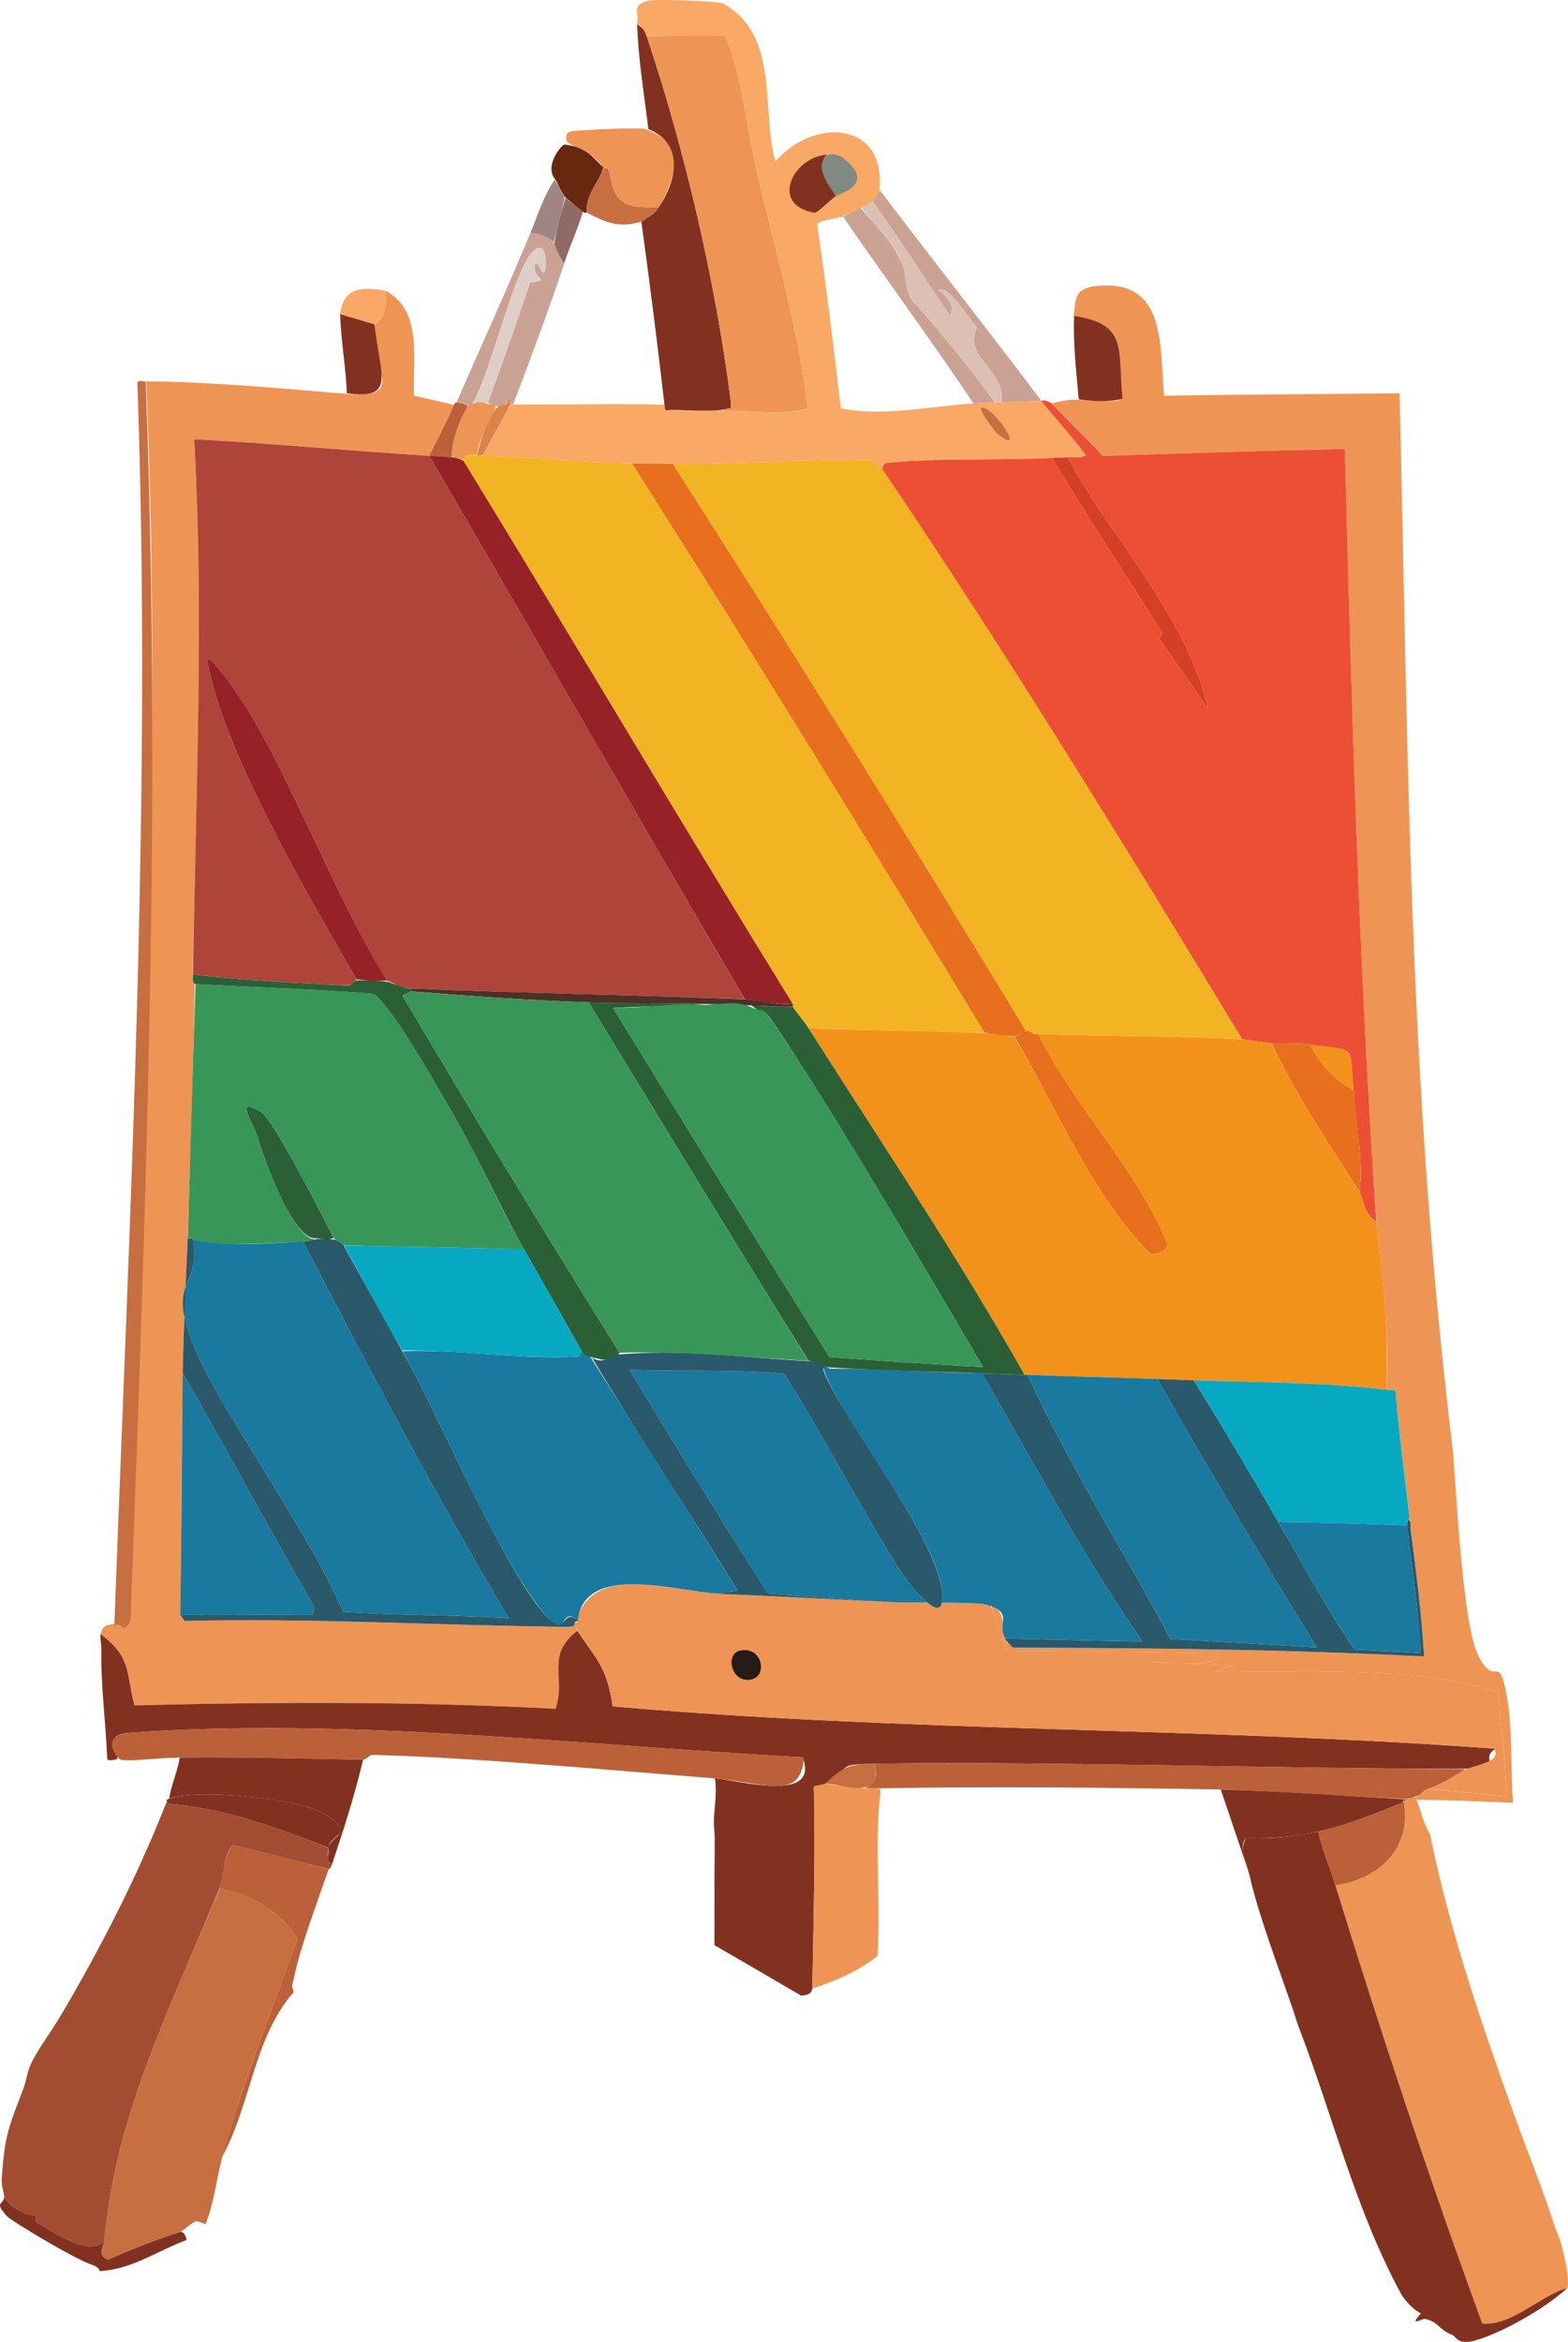<?xml version="1.0" encoding="UTF-8"?>
<svg id="Layer_2" data-name="Layer 2" xmlns="http://www.w3.org/2000/svg" viewBox="0 0 103.997 155.287">
  <g id="main-art">
    <g>
      <g>
        <path d="m69.066,26.582c-.892.039-1.784.057-2.676.101.463-2.043-2.606-2.982-1.58-4.974-.503-.464-1.9-2.918-2.596-2.466.421.176,1.29,1.209.752,1.634-1.698-2.503-3.311-5.056-5.084-7.509.169-.246.325-.511.463-.776,3.542,4.689,7.195,9.29,10.721,13.99Z" style="fill: #caa294; stroke-width: 0px;"/>
        <path d="m57.882,13.367c1.773,2.453,3.386,5.005,5.084,7.509.538-.425-.332-1.458-.752-1.634.697-.451,2.092,2,2.597,2.468-1.041,1.969,2.067,2.968,1.563,4.948-.04.158-.315-.058-.389.048-1.666-2.274-3.347-4.382-5.233-6.49-.737-.601-.674-2.081-.86-2.576-.638-1.698-1.871-2.481-2.729-3.89.225-.12.492-.243.72-.382Z" style="fill: #ddc0b4; stroke-width: 0px;"/>
        <path d="m57.107,13.811c.997,1.252,2.104,2.178,2.784,3.828.198.481.114,1.984.862,2.575,1.882,2.105,3.572,4.225,5.228,6.484-.473.019-.946.031-1.42.047-2.812-4.195-5.801-8.246-8.67-12.411.216.03,1.116-.649,1.216-.523Z" style="fill: #caa294; stroke-width: 0px;"/>
      </g>
      <g>
        <g>
          <path d="m42.778,8.549c2.945,1.034,1.922,3.29.961,5.173-2.504.118-2.941-.275-3.299-2.223-.078-.424-.374-.311-.389-.334-.682-.998-1.497-1.154-2.407-1.72-.035-.022-.316-.631.279-.739.595-.108,4.552-.264,4.856-.157Z" style="fill: #ee9555; stroke-width: 0px;"/>
          <path d="m37.456,9.586c1.39.175,1.772.764,2.576,1.53-.368,1.096-1.209,1.771-1.113,2.983-.151-.087-.008.107-.23-.039s-.942-.758-1.173-.968c-.231-.21-.636-1.135-.66-1.161-.825-.921.413-2.369.6-2.346Z" style="fill: #67280f; stroke-width: 0px;"/>
          <path d="m43.71,13.732c-.095.242-1.033.923-1.11.946-1.581.475-2.366.09-3.692-.585-.059-1.162.721-1.962,1.144-2.92.01-.022.313-.09.388.331.343,1.935.83,2.331,3.27,2.228Z" style="fill: #c76f41; stroke-width: 0px;"/>
        </g>
        <g>
          <path d="m36.756,16.133c.06.071.401,1.162.675,1.311-1.062,3.182-2.207,6.256-3.395,9.368-.022-.017-.175.014-.173-.018.002-.032-.084-.44-.115-.358-.199.514-.421.531-.777.507-.356-.024-.306-.208-.622-.19.97-2.676,1.91-5.33,2.81-8.025,1.437-.145.289-.212.304-.967s.432.15.471.216c.405.684.501-2.653-.709-1.165s-2.589,7.482-3.799,9.823c-.101.195-.316.222-.371.226-.276.015-.511-.157-.774-.191,1.64-3.751,3.334-7.455,4.902-11.239.637.155,1.039.075,1.573.701Z" style="fill: #caa294; stroke-width: 0px;"/>
          <path d="m37.453,13.03c-.134,1.121-.502,1.993-.721,3.03-.469-.433-.934-.541-1.548-.624.495-1.211.877-2.47,1.622-3.548.034.225.657,1.045.646,1.141Z" style="fill: #a08683; stroke-width: 0px;"/>
          <path d="m31.049,26.891c-.556.975-1.089,2.292-1.097,3.42-.497-.019-.998-.052-1.49-.09.531-1.062,1.186-2.307,1.62-3.333.097-.23.163-.205.173-.204.319.036.518.145.794.206Z" style="fill: #bb6038; stroke-width: 0px;"/>
          <path d="m33.854,26.797c-.607,1.16-1.214,2.259-1.848,3.409-.026-.115-.373.131-.341-.069.123-.765.754-2.57,1.266-3.066s.544.13.817-.638c.044-.123.112.352.106.364Z" style="fill: #db8349; stroke-width: 0px;"/>
          <path d="m32.354,26.752c-.289-.072-.667-.009-.915-.1,1.182-2.378,2.582-8.342,3.787-9.837,1.205-1.496,1.116,1.851.708,1.163-.039-.067-.457-.971-.471-.216-.015.754,1.133.822-.304.967-.896,2.694-1.847,5.351-2.804,8.024Z" style="fill: #dfcec8; stroke-width: 0px;"/>
          <path d="m32.33,26.778c.183.101.607-.205.505.324-.062.319-1.268,2.339-1.172,3.065-.498-.092-.875.104-.982.301-.107.197-.516-.256-.713-.166-.134-.86.704-2.821,1.028-3.295.324-.474.189-.144.424-.265s.727-.065.91.036Z" style="fill: #ee9555; stroke-width: 0px;"/>
          <path d="m38.654,14.052c-.334,1.183-.876,2.261-1.223,3.394-.233-.142-.674-1.253-.664-1.313.181-1.166.487-2.014.749-3.045.101.209,1.161.885,1.138.965Z" style="fill: #8f6b66; stroke-width: 0px;"/>
        </g>
      </g>
      <g>
        <path d="m30.108,26.851c-.515,1.141-1.078,2.258-1.647,3.373-5.196-.313-10.379-.839-15.576-1.086.624,11.722.142,23.84-.109,35.348-.017.757.147.662.147.695-.093,5.754-.303,11.276-.477,16.917-.092,2.99-.294,5.937-.325,8.918-.055,5.352-.067,10.698-.171,16.048.103.138.186.274.3.413,8.387-.192,17.188.282,25.36.408.81.013.239-.421.606-.321.367.1-.169.424.102.563-2.201,1.65-.729,3.131-1.47,5.173-9.352-.487-18.57-.46-27.928-.227-.582-2.26-.214-3.221-2.231-4.68.149-1.283,1.523-.113,1.712-1.444.615-4.33-.359-9.719-.147-14.355.004-.075.4-.38.405-.487,1.032-22.291,2.02-44.524,1.034-66.823,3.947.01,9.542.511,13.115.817,4.161.356,1.932-1.266,2.062-4.606.738-.511.77-1.344.695-2.218,2.499,1.315,1.79,4.545,1.897,6.96.883.2,1.767.394,2.645.614Z" style="fill: #ee9555; stroke-width: 0px;"/>
        <path d="m96.319,95.829c.249,2.057.611,11.768,1.747,13.982,1.136,2.214,1.327-.371,1.869,2.619.389,2.143.264,4.807.406,7.103-2.126-.083-4.252-.181-6.39-.199.065-.117-.095-.059.024-.216.118-.157.514-.4.783-.496,1.732.153,3.446.319,5.168.5-.106-2.335-.303-4.605-.596-6.925-5.794-1.861-12.721-1.214-18.749-1.396.408-.121.816-.243,1.224-.364-1.841-.073-3.681-.152-5.521-.217.816-.072,4.67.491,4.621-.586-4.7-.107-9.398-.128-14.099-.189-.361-1.004-.726-2.041-1.085-3.025.953.322.766,1.547.929,2.138.163.591.329.319.549.706,9.092-.03,18.167.146,27.247.536-.106-2.472-.603-6.099-.863-8.306-.418-3.549-.702-6.006-1.06-9.326-.197.015-.393.009-.598-.02.324-3.683-.356-7.515-.618-11.147-1.233-17.108-1.629-34.118-2.11-51.233-5.345.12-10.693.293-16.038.467-1.146-1.173-2.272-2.336-3.462-3.48.761-.149.965-.275,2.007-.256.095.002,2.288.27,2.703-.054-.24-3.31.468-4.917-3.194-5.513.149-1.121-.019-1.888,1.774-1.995,4.294-.257,3.924,3.771,4.221,7.306,5.233-.097,10.41-.11,15.617-.165.572,23.563.579,45.669,3.495,69.754Z" style="fill: #ee9555; stroke-width: 0px;"/>
        <path d="m96.558,117.281c-10.723.013-26.899-.499-38.197-.34-3.152.044-1.645.142-3.615,1.31-.282.167-.758.129-.757.226.083,4.501-.027,8.904-.113,13.375-.063.392-.335.409-.727.479-1.919-1.123-3.841-2.243-5.765-3.355.018-2.071-.018-4.074.017-6.17.004-.243-.013-.356.003-.76.016-.404-.081-.878-.049-1.525.032-.647.211-1.832.059-2.602,1.559.121,6.991,1.669,5.817-1.4-14.707-.803-30.34-2.663-44.625-1.628-2.072.15-.458,1.515-.896,1.782.019-.051-.591.174-.601-.086-.091-2.364-.431-4.827-.388-7.2.007-.398-.094-.659-.051-1.032,2.057,1.545,1.656,2.435,2.249,4.72,9.357-.235,18.574-.261,27.927.226.731-2.04-.713-3.527,1.454-5.17,1.231,1.892,1.942,2.321,2.337,5.009,19.555,1.718,38.787,1.364,58.574,2.808-1.263.716,1.013,1.329-2.655,1.333Z" style="fill: #823121; stroke-width: 0px;"/>
        <path d="m46.89,117.873c-5.584-.425-15.601-1.361-22.255-1.516-.082-.002-.336.329-.577.325-3.979-.076-8.124-.198-12.114-.141-.208.003-.474.021-.594.019-.718-.013-3.079.289-3.392.089-.313-.2-1.338-1.617.713-1.764,14.142-1.015,29.821.815,44.653,1.64-.23,2.969-2.468,1.65-6.434,1.348Z" style="fill: #bb6038; stroke-width: 0px;"/>
        <path d="m9.663,25.297c1.055,27.391.014,54.744-1.006,82.121-.005.131-.356.604-.42.539-.063-.066-.412-.348-.655-.166,1.016-27.496,2.501-54.921,1.529-82.433.139-.196.365-.056.552-.062Z" style="fill: #c76f41; stroke-width: 0px;"/>
        <path d="m71.547,26.473c-.169-1.847-.374-3.676-.31-5.533,3.629.576,2.893,2.191,3.209,5.508-1.007.237-1.891.162-2.899.025Z" style="fill: #823121; stroke-width: 0px;"/>
        <g>
          <path d="m24.841,21.5c.315,3.28,1.52,5.041-1.835,4.575-.074-1.759-.392-3.493-.449-5.253.762.223,1.523.45,2.283.677Z" style="fill: #823121; stroke-width: 0px;"/>
          <path d="m25.567,19.278c.055.877.079,1.702-.726,2.222-.761-.227-1.522-.455-2.283-.677.213-1.79,1.469-1.829,3.01-1.545Z" style="fill: #f9a866; stroke-width: 0px;"/>
        </g>
        <path d="m97.174,117.306c-.629.452-1.729,1.069-2.356,1.279-.627.21-.422.363-.894.519-.472.156-.107.184-.979.157-2.862-.091-9.202-.562-11.715-.604-8.37-.138-14.996-.206-22.881-.084-.353.005-.611.002-.974-.012.838-.398.764-.759.658-1.617,13.058-.142,26.106.307,39.143.361Z" style="fill: #bb6038; stroke-width: 0px;"/>
        <path d="m93.567,101.359c-.018-.156-.051-.445-.067-.579-.349-2.885-.668-5.725-.976-8.597.329,3.061.681,6.125,1.043,9.177Z" style="fill: #beb78d; stroke-width: 0px;"/>
        <g>
          <path d="m42.918,2.475c2.505,7.485,4.531,16.183,5.522,23.917.127.994-.016.679-.507.771-1.184.223-2.521-.043-3.734.042-.152.011-.128-.363-.13-.376-.466-4.078-.977-8.08-1.528-12.107.433-.328.863-.516,1.185-1.015,1.178-1.826,1.645-4.155-.725-5.153-.282-2.335-.666-4.596-.747-6.977.4.409.418.163.664.898Z" style="fill: #823121; stroke-width: 0px;"/>
          <path d="m47.954,27.243c.41-.387.624.19.493-.822-1.026-7.875-2.99-16.322-5.546-24.016,1.73-.054,3.471-.034,5.197-.045,1.173,2.946,1.408,6.067,2.127,9.133,1.218,5.197,2.724,10.286,3.345,15.605-1.743.461-3.831.108-5.615.145Z" style="fill: #ee9555; stroke-width: 0px;"/>
        </g>
        <g>
          <path d="m58.314,12.63c-.005.05-.277.594-.457.74-.18.146-.395.206-.773.425-.072.042-.883.423-1.246.566-.363.143-1.254.187-1.645.481.604,4.071,1.094,8.132,1.571,12.218,2.51.605,6.362-.157,8.653-.302.989-.063,1.035-.028,1.477-.054.442-.026.315-.011.466-.018.982-.049,1.774-.061,2.708-.103.965,1.213,2.023,2.351,2.957,3.593-.329.243-.835.122-1.219.149-.384.027-.619.016-1.037.039-3.622.198-7.357-.033-10.986.341-.149.015-.246.279-.267.392-.247-.189-.495-.391-.743-.585-4.385-.069-8.775.265-13.152.244-.912-.004-1.804-.011-2.7-.029-3.317-.067-6.599-.383-9.908-.526.625-1.123,1.228-2.266,1.848-3.386.02-.037.118 0.0.182.001,3.336.042,6.671-.077,10.028.02.02.001-.066.368.123.371,1.503.024,2.1.006,3.911.015,1.054.005,4.132.332,5.435-.122-.556-5.32-2.109-10.407-3.315-15.605-.712-3.066-.957-6.187-2.125-9.133-1.728.006-3.467-.002-5.199.038-.158-.319-.286-.656-.658-.804.222-.698-.496-1.284.826-1.565.382-.081,4.545.008,4.928.223,3.736,2.096,2.476,7.07,3.435,10.461,2.42-2.887,7.381-2.782,6.883,1.917Z" style="fill: #f9a866; stroke-width: 0px;"/>
          <path d="m54.83,10.253c-.79.914.1,1.897.61,2.753-.262.141-1.229,1.124-1.399,1.098-2.992-.466-1.508-3.655.789-3.851Z" style="fill: #823121; stroke-width: 0px;"/>
          <path d="m55.456,12.984c-.529-.725-1.438-1.963-.608-2.672.259-.221.868-.001,1.066.157,1.479,1.173,1.132,1.917-.458,2.516Z" style="fill: #7e8a82; stroke-width: 0px;"/>
          <path d="m65.114,27.031c.755-.132,3.081,3.35,1.033,1.721-.107-.085-1.354-1.665-1.033-1.721Z" style="fill: #c76f41; stroke-width: 0px;"/>
        </g>
        <g>
          <path d="m93.918,119.162c.096-0.0.006.099.036.178.292.746.457,1.561.882,2.257,1.341,6.488,3.353,12.389,5.617,18.695.785,2.187,1.895,4.931,2.632,7.225.194.603.339.783.515,1.462.176.678.467,1.92.38,2.711-1.852.526-3.711,2.564-5.675,2.37-3.503-9.611-6.733-19.27-9.732-29.051,2.894-.391,5.056-2.503,4.547-5.522-.021-.123-.071-.143.016-.188.087-.045.684-.136.78-.137Z" style="fill: #ee9555; stroke-width: 0px;"/>
          <path d="m87.435,121.442c.264,1.228.768,2.37,1.137,3.569,3.006,9.775,6.228,19.44,9.736,29.048,1.947.202,3.853-1.859,5.647-2.357-1.525,1.422-4.567,3.103-6.251,3.519-1.033.255-1.157-.314-1.36-.392-.98-.376-.897-.879-1.843-1.073-.171-.035-1.113.585-.256-.373-.494-.195-1.114-.903-1.321-1.285-3.052-5.643-4.492-11.72-6.756-17.608-.184-.48-.282-.856-.44-1.316-.938-2.74-2.252-6.176-2.838-8.76-.292-1.288-.725-1.662-.224-2.58,1.643.169,3.169-.088,4.769-.391Z" style="fill: #823121; stroke-width: 0px;"/>
          <path d="m92.984,119.289c.668.035-.273.135.156.182-1.931.797-3.7,1.522-5.713,1.965-1.562.344-3.142.519-4.753.425-.595.524.047,1.782.185,2.421-.617-1.881-1.27-3.756-1.894-5.63,3.918.104,8.303.442,12.019.638Z" style="fill: #823121; stroke-width: 0px;"/>
          <path d="m88.575,125.01c-.385-1.192-.865-2.343-1.14-3.568,1.967-.463,3.825-1.164,5.675-1.97.538,3.056-1.65,5.135-4.535,5.538Z" style="fill: #bb6038; stroke-width: 0px;"/>
        </g>
        <g>
          <path d="m21.793,122.528c-.061.312-.134.926.218,1.071.042.102-.181.348-.196.344-2.161-.541-4.249-1.091-6.379-1.605-.651.645-.562,2.096-.877,2.864-3.182,7.754-6.911,15.015-7.65,23.458-1.192.922-3.31-.667-4.415-1.239-.243-.126.074-.564-.383-.562-.457.002-1.469-.516-1.823-1.169-.052-.436-.193-.696-.173-1.199.02-.503.11-1.365.178-1.887.198-1.534.738-2.717,1.275-4.164.252-.678.176-1.036.629-1.89.452-.855,1.205-1.842,1.864-2.96,2.604-4.418,5.031-9.132,6.939-13.992,3.829.254,7.251,1.552,10.793,2.932Z" style="fill: #a24d32; stroke-width: 0px;"/>
          <path d="m24.08,116.683c-.553,2.353-1.286,4.628-2.057,6.921-.455-.217-.179-.666-.242-1.103-.063-.437,1.247-.916.706-1.474s-1.27-1.054-2.88-1.421-6.322-.982-8.39-.358c.152-.907.545-1.785.709-2.706,4.054-.059,8.104.064,12.154.141Z" style="fill: #823121; stroke-width: 0px;"/>
          <path d="m21.825,122.53c-3.62-1.387-6.964-2.673-10.836-2.938.237-.125-.125-.221.273-.346,1.963-.616,6.75-.018,8.353.36,1.602.378,2.306.839,2.882,1.425.576.586-.89.954-.671,1.498Z" style="fill: #823121; stroke-width: 0px;"/>
          <path d="m14.743,143.025c-.382,1.452-.551,3.025-1.103,4.442-.152-.018-.477-.204-.616-.184-.236.034-.911.631-.979.655-1.761.614-3.265,1.167-4.873,1.895-.736-.227-.325-.674-.279-1.165.788-8.45,4.456-15.739,7.678-23.448,2.198.456,3.931,1.444,5.169,3.345-1.706,4.837-3.687,9.477-4.996,14.458Z" style="fill: #c76f41; stroke-width: 0px;"/>
          <path d="m6.908,148.658c-.133.556-.424.912.262,1.177,1.57-.707,3.196-1.331,4.813-1.859.319.033.412.537.37.553-2.019.776-3.591,1.922-5.718,2.064-.075-.211-.296-.349-.588-.445-1.097-.359-5.297-2.891-5.569-3.185-.942-1.02-.195-.756-.212-1.297.402.699,1.382,1.187,1.845,1.19.463.004.141.436.384.563,1.106.574,3.223,2.162,4.415,1.239Z" style="fill: #823121; stroke-width: 0px;"/>
          <path d="m21.792,123.955c-.757,2.21-1.834,5.012-2.28,7.112-.185.872-.167.404-.04,1.034-2.632,2.969-2.833,7.47-4.743,10.913,1.353-4.95,3.285-9.624,5.011-14.447-1.24-1.902-2.97-2.89-5.171-3.346.253-.891.252-2.166.864-2.891,2.122.535,4.246,1.052,6.359,1.624Z" style="fill: #bb6038; stroke-width: 0px;"/>
        </g>
        <g>
          <path d="m58.517,31.098c8.361,12.372,16.131,25.043,23.874,37.806-4.494-.213-9.065-.188-13.525-.342-.48-.017-.438-.116-.825-.234-7.683-12.596-15.437-25.155-23.423-37.571,4.389.011,8.767-.311,13.156-.248.248.196.496.392.744.588Z" style="fill: #f2b422; stroke-width: 0px;"/>
          <g>
            <path d="m86.882,69.248c.686,1.32,1.556,2.309,2.872,3.021.242,2.278.615,4.504.44,6.801-2.048-3.271-4.226-6.38-5.844-9.9.845.042,1.688-.004,2.531.078Z" style="fill: #e86f1d; stroke-width: 0px;"/>
            <path d="m89.754,72.269c-1.316-.713-2.186-1.701-2.872-3.021,3.009.33,2.729.075,2.872,3.021Z" style="fill: #f2921b; stroke-width: 0px;"/>
          </g>
          <path d="m31.658,30.185c.038-0.0.239.009.365.014,3.281.146,6.596.452,9.895.529,7.945,12.489,15.694,25.091,23.381,37.74-3.892-.086-7.782-.152-11.673-.291-.328-.495-.726-.935-1.051-1.432-.034-.052.02-.146-.011-.196-7.372-11.955-14.501-24.047-21.847-36.016-.044-.459.52-.346.94-.347Z" style="fill: #f2b422; stroke-width: 0px;"/>
          <path d="m44.617,30.758c7.984,12.419,15.744,24.969,23.42,37.575-.138.089-.625.374-.726.373-.777-.002-1.316-.092-2.014-.237-7.682-12.65-15.436-25.251-23.378-37.741.899.009,1.799.016,2.699.029Z" style="fill: #e86f1d; stroke-width: 0px;"/>
          <g>
            <path d="m65.39,68.494c.105.004,1.539.28,1.864.223,2.79,4.624,5.26,10.67,8.974,14.327.336.331,1.345-.176,1.167-.622-1.893-4.741-6.181-9.093-8.544-13.862,4.499.167,9.032.12,13.539.349.664.034,1.299.211,1.96.26,1.613,3.542,3.801,6.598,5.84,9.92.303.493.405,1.702,1.101,1.891.34,3.722.916,7.434.628,11.169-4.096-.513-8.69-.487-12.674-.625-1.122-.039-1.63-.053-2.462-.083-2.981-.107-5.712-.168-8.635-.275-.068-.003-.128-.003-.199-.006-4.447-7.874-9.479-15.351-14.328-22.983,3.958.158,7.664.172,11.768.318Z" style="fill: #f2921b; stroke-width: 0px;"/>
            <path d="m68.851,68.555c2.366,4.778,6.651,9.123,8.545,13.866.178.446-.833.953-1.168.622-3.7-3.655-6.214-9.706-8.949-14.324.303-.01.485-.344.772-.364.287-.02.44.28.799.199Z" style="fill: #e86f1d; stroke-width: 0px;"/>
          </g>
        </g>
        <g>
          <g>
            <path d="m69.693,26.717c1.195,1.225,2.317,2.32,3.464,3.517,5.346-.176,10.691-.349,16.039-.467.462,17.097.906,34.152,2.094,51.218-.686-.265-.807-1.303-1.1-1.926.225-2.134-.263-4.726-.417-6.731-.243-3.161.2-2.65-2.921-3.082-.676-.094-1.773-.019-2.486-.077-.713-.058-1.291-.21-1.976-.263-7.741-12.766-15.511-25.43-23.874-37.809.021-.113.116-.377.266-.392,3.643-.375,7.341-.14,11-.342,2.321,3.92,4.869,7.697,7.264,11.57.103.167-.075.306-.179.416,1.099,1.537,2.178,3.082,3.236,4.647-1.26-5.982-6.449-11.341-9.299-16.672.383-.02.894.091,1.221-.148-.933-1.235-1.993-2.393-2.956-3.582.177-.153.609.109.624.124Z" style="fill: #ec4f34; stroke-width: 0px;"/>
            <path d="m70.804,30.322c2.85,5.331,8.039,10.69,9.299,16.672-1.058-1.566-2.137-3.11-3.236-4.647.104-.11.282-.249.179-.416-2.395-3.873-4.943-7.651-7.264-11.569.34-.019.681-.009,1.021-.039Z" style="fill: #d34025; stroke-width: 0px;"/>
          </g>
          <g>
            <path d="m28.461,30.224c7.005,11.989,13.909,24.048,20.918,36.026-7.203-.268-14.982-.39-21.96-.718-1.435-.068-.708-.173-1.815-.524-3.544-5.822-7.202-15.856-10.871-20.387-1.181-1.458-1.077-1.058-.725.383,1.377,5.634,6.324,14.203,9.624,19.928-.068.15-.353.408-.456.404-3.498-.137-6.923-.333-10.381-.713.195-11.854.733-23.645.087-35.492,5.2.263,10.381.776,15.578,1.093Z" style="fill: #ae443a; stroke-width: 0px;"/>
            <path d="m29.93,30.311c.402.021.466.151.793.221,7.335,11.968,14.471,24.064,21.842,36.014-1.081.095-2.105-.202-3.176-.298-7.029-11.976-13.922-24.037-20.925-36.025.443.032,1.064.067,1.466.087Z" style="fill: #962228; stroke-width: 0px;"/>
            <path d="m25.637,65.008c-.614.07-1.3.023-2-.078-3.31-5.719-8.251-14.293-9.628-19.926-.352-1.441-.461-1.841.725-.383,3.684,4.531,7.288,14.564,10.903,20.387Z" style="fill: #962228; stroke-width: 0px;"/>
          </g>
        </g>
        <g>
          <g>
            <path d="m57.365,118.568c.323.03.739-.067.955.042.126.063.062.347.041.543-.37,3.492.071,7.037-.165,10.55-1.323,1.019-2.74,1.632-4.32,2.148.068-4.466.228-8.882.088-13.369-.003-.096.66-.108.775-.219.869.167,1.777.224,2.625.304Z" style="fill: #ee9555; stroke-width: 0px;"/>
            <path d="m58.033,116.952c.064.744.235,1.367-.677,1.559-.798.168-1.783-.208-2.605-.241,1.187-1.197,1.657-1.296,3.282-1.318Z" style="fill: #c76f41; stroke-width: 0px;"/>
          </g>
          <g>
            <path d="m48.029,105.689c2.31.113,7.75.37,11.157.54,1.296.065,4.909-.044,6.489.175.46,1.015.741,2.026,1.132,3.039,4.697.06,9.399.082,14.097.188.05,1.077-3.805.515-4.621.586,1.841.065,3.681.144,5.521.217-.408.121-.816.243-1.224.364,6.029.182,12.955-.465,18.749,1.396.292,2.32.49,4.59.595,6.926-1.714-.19-3.451-.33-5.155-.514.734-.214,1.817-.969,2.367-1.249.671-.341,2.539-.516,1.947-1.424-19.499-1.415-38.967-1.084-58.441-2.795-.387-2.684-1.135-3.126-2.323-5.004-.117-.185-.021-.444-.027-.576-.005-.131-.067-.137-.041-.214,1.235-3.706,5.83-1.851,9.777-1.657Z" style="fill: #ee9555; stroke-width: 0px;"/>
            <path d="m49.045,109.455c1.532-.381,1.942,1.78.68,1.923-1.262.142-1.602-1.694-.68-1.923Z" style="fill: #241c15; stroke-width: 0px;"/>
          </g>
        </g>
        <g>
          <path d="m34.77,82.853c-4.024-.154-7.952-.16-11.975-.278-.027-.001-.588-.399-.615-.448-.938-1.701-4.029-7.867-4.859-8.377-1.853-1.139-.534.644-.294,1.505.24.86,2.302,6.78,3.788,6.901.066.005-.06.194-.977.192-1.376-.002-5.11.365-6.969-.072-.032-.007-.224-.314-.414-.165.166-5.641.327-11.24.515-16.868,3.955.231,7.816.325,11.829.643,1.492,1.308,4.12,6.045,4.806,7.207,2.299,3.894,3.187,6.271,5.163,9.759Z" style="fill: #389659; stroke-width: 0px;"/>
          <path d="m11.949,107.064c.101-5.347.12-10.699.168-16.047,2.945,5.16,5.748,10.397,8.736,15.533-.038.165-.077.329-.115.494-2.93.006-5.859.041-8.789.02Z" style="fill: #19799f; stroke-width: 0px;"/>
          <path d="m25.735,65.103c.206.03,1.08.496,1.538.423-.023.092.085.131-.011.212-.095.082-.432.185-.573.271,4.709,7.951,9.499,15.845,14.405,23.687-.47.669-.98.517-1.948.267-.018-.004-.285.145-.619-.453-1.348-2.409-2.182-3.881-3.888-6.888-1.41-2.486-3.008-6.116-5.035-9.529-.605-1.019-3.377-6.01-4.8-7.196-4.024-.338-7.876-.416-11.834-.652-.232-.058-.172-.42-.176-.621,3.454.389,6.891.561,10.376.725.102.005.425-.357.463-.355.802.036,1.217-.018,2.101.111Z" style="fill: #2b6037; stroke-width: 0px;"/>
          <path d="m55.083,90.746c3.28.03,6.724.246,10.054.318,3.459,6.003,6.687,12.092,10.649,17.779-3.026-.066-6.119-.124-9.103-.206-.606-.934.607-1.709-1.227-2.235-.715-.205-5.207-.109-6.284-.171-3.062-.176-5.421-.354-8.276-.574-3.072-4.923-6.156-9.84-9.143-14.833,3.433.128,6.678-.05,10.232.261,2.069,3.046,6.964,12.363,8.447,14.057,1.483,1.695,2.118,1.968,2.063.512-.128-3.372-6.189-10.851-7.723-14.473-.412-.973.068-.438.311-.435Z" style="fill: #19799f; stroke-width: 0px;"/>
          <path d="m67.951,91.159c.067.002.134.004.201.006,2.769,6.052,6.384,11.622,9.468,17.51,3.242.175,6.482.349,9.722.564-3.64-5.874-7.173-11.792-10.589-17.799.804.029,1.608.051,2.413.082,1.943,3.088,3.779,6.246,5.618,9.396,1.655,2.836,3.199,5.731,5.051,8.446,1.462.072,2.923.149,4.386.25-.118-2.826-.612-5.657-.891-8.448-.022-.217-.008-.455.132-.363.14.092.07.374.095.57.357,2.794.733,5.625.892,8.452-9.088-.453-18.155-.56-27.252-.574-.202-.196-.408-.359-.54-.613,3.043.083,6.087.141,9.13.206-3.963-5.684-7.193-11.78-10.648-17.775.937.036,1.875.058,2.812.092Z" style="fill: #29596a; stroke-width: 0px;"/>
          <path d="m91.846,92.14c.658.081.204-.007.698.045.261,2.86.62,5.726.953,8.584-.254-.002-.179.191-.157.381-2.849-.123-5.701-.186-8.553-.234-1.849-3.143-3.678-6.311-5.616-9.394,4.151.135,8.683.126,12.675.618Z" style="fill: #07a8c2; stroke-width: 0px;"/>
          <path d="m76.753,91.439c3.416,6.007,6.949,11.925,10.589,17.799-3.24-.214-6.48-.389-9.722-.564-3.084-5.888-6.699-11.458-9.468-17.51,2.867.106,5.735.17,8.601.274Z" style="fill: #19799f; stroke-width: 0px;"/>
          <path d="m46.633,66.564c-1.992.101-3.985.182-5.977.269,4.758,7.74,9.542,15.458,14.37,23.156,3.385.226,6.81.49,10.172.652-4.267-7.213-9.239-15.83-13.598-22.372-1.35-2.026-.517-.523-1.837-1.667,1.01.178,1.86.136,2.813.147.316.489.735.936,1.048,1.428,4.849,7.63,9.879,15.109,14.329,22.982-.95-.037-1.861-.053-2.815-.093-3.398-.142-6.641-.17-10.151-.398-.077-.005-1.117-.45-1.357-.431-4.924-7.92-9.744-15.824-14.585-23.766,2.53.061,5.059.028,7.588.092Z" style="fill: #2b6037; stroke-width: 0px;"/>
          <path d="m49.397,66.26c1.017.04,2.137.404,3.15.296.059-.006.066.182.005.184-.915.043-1.777-.037-2.77-.079s-2.103-.063-3.155-.097c-2.505-.08-5.065-.009-7.581-.099-3.927-.141-7.843-.414-11.759-.729-.001-.069-.001-.133-.002-.202,7.373.329,14.725.434,22.112.726Z" style="fill: #4d3026; stroke-width: 0px;"/>
          <path d="m39.182,90.005c3.258,5.205,6.511,10.265,9.722,15.442-.312.024-.956.221-1.21.215-2.633-.066-8.884-2.147-9.376,1.763-1.344-1.035-.518,1.688-2.286-.505-3.16-3.921-6.528-12.238-9.328-17.329,3.812-.138,7.715.566,11.578.368.121-.006.287-.257.319-.374.013.261.56.388.58.42Z" style="fill: #19799f; stroke-width: 0px;"/>
          <path d="m53.57,90.247c.588.032,1.149.253,1.385.461.236.208-.681-.544-.228.45,1.686,3.703,7.58,11.093,7.765,14.495.08,1.468-.589,1.178-2.062-.512-1.473-1.69-6.382-11.014-8.444-14.056-3.556-.312-6.798-.133-10.233-.261,2.993,4.993,6.06,9.91,9.152,14.833,2.714.218,5.427.403,8.145.572-3.793-.19-7.587-.387-11.382-.55.414-.078.828-.158,1.241-.234-3.189-5.186-6.536-10.203-9.67-15.466.646.587,1.605-.154,1.823-.173,4.199-.357,8.443.22,12.508.441Z" style="fill: #29596a; stroke-width: 0px;"/>
          <path d="m20.092,82.321c4.401,8.418,8.776,16.811,13.649,24.981-3.677-.235-7.213-.195-10.983-.428-2.181-5.198-8.382-13.675-10.007-17.875s.538-3.532.041-6.767c2.519.464,4.864.192,7.3.089Z" style="fill: #19799f; stroke-width: 0px;"/>
          <path d="m34.755,82.829c1.295,2.237,2.537,4.52,3.817,6.757.062.108-.176.369-.297.374-3.86.165-7.73-.446-11.599-.421-1.385-2.266-2.555-4.643-3.867-6.95,3.982.071,7.963.147,11.946.239Z" style="fill: #07a8c2; stroke-width: 0px;"/>
          <g>
            <path d="m22.211,82.2c.048.004.535.304.559.348,1.749,3.115,1.946,3.58,4.097,7.374s6.296,13.626,9.171,17.022c1.608,1.9,1.133-.309,2.199.427.138.095.188.103-.053.15-.241.047.219.36-.588.352-8.136-.088-16.975-.602-25.346-.394-.117-.141-.198-.276-.301-.414,2.931.021,5.859-.014,8.789-.02.038-.165.077-.329.115-.494-2.987-5.136-5.791-10.373-8.736-15.533.059-2.972.203-5.947.333-8.913.254-.053.346.073.355.131.469,3.229-1.674,2.565-.053,6.764,1.621,4.199,7.828,12.678,10.006,17.875,3.771.233,7.306.193,10.983.428-4.872-8.177-9.249-16.55-13.649-24.993.142.1.78-.134.829-.142.462-.073.809-.012,1.29.032Z" style="fill: #29596a; stroke-width: 0px;"/>
            <path d="m22.144,82.08c-.449.186-.618.026-1.274.023-1.576-.008-3.593-6.008-3.841-6.853-.248-.846-1.55-2.639.29-1.504.824.508,3.961,6.725,4.825,8.335Z" style="fill: #2b6037; stroke-width: 0px;"/>
          </g>
          <path d="m27.287,65.735c3.916.329,7.833.571,11.758.737,4.828,7.937,9.684,15.854,14.565,23.759-4.162-.252-8.347-.645-12.519-.538-4.901-7.837-9.69-15.735-14.406-23.684.201-.091.401-.182.602-.274Z" style="fill: #389659; stroke-width: 0px;"/>
          <path d="m93.341,101.15c.251,2.829.773,5.622.88,8.464-1.461-.102-2.922-.179-4.386-.25-1.844-2.719-3.406-5.605-5.047-8.448,2.851.049,5.704.111,8.553.234Z" style="fill: #19799f; stroke-width: 0px;"/>
          <path d="m49.831,66.787c1.078.524.466-.431,1.79,1.533,4.277,6.344,9.351,15.207,13.574,22.314-3.356-.146-6.786-.423-10.169-.644-4.834-7.704-9.602-15.407-14.379-23.165,2.119.034,3.813-.328,6.059-.203.804.045,2.047-.359,3.125.165Z" style="fill: #389659; stroke-width: 0px;"/>
        </g>
      </g>
    </g>
  </g>
</svg>